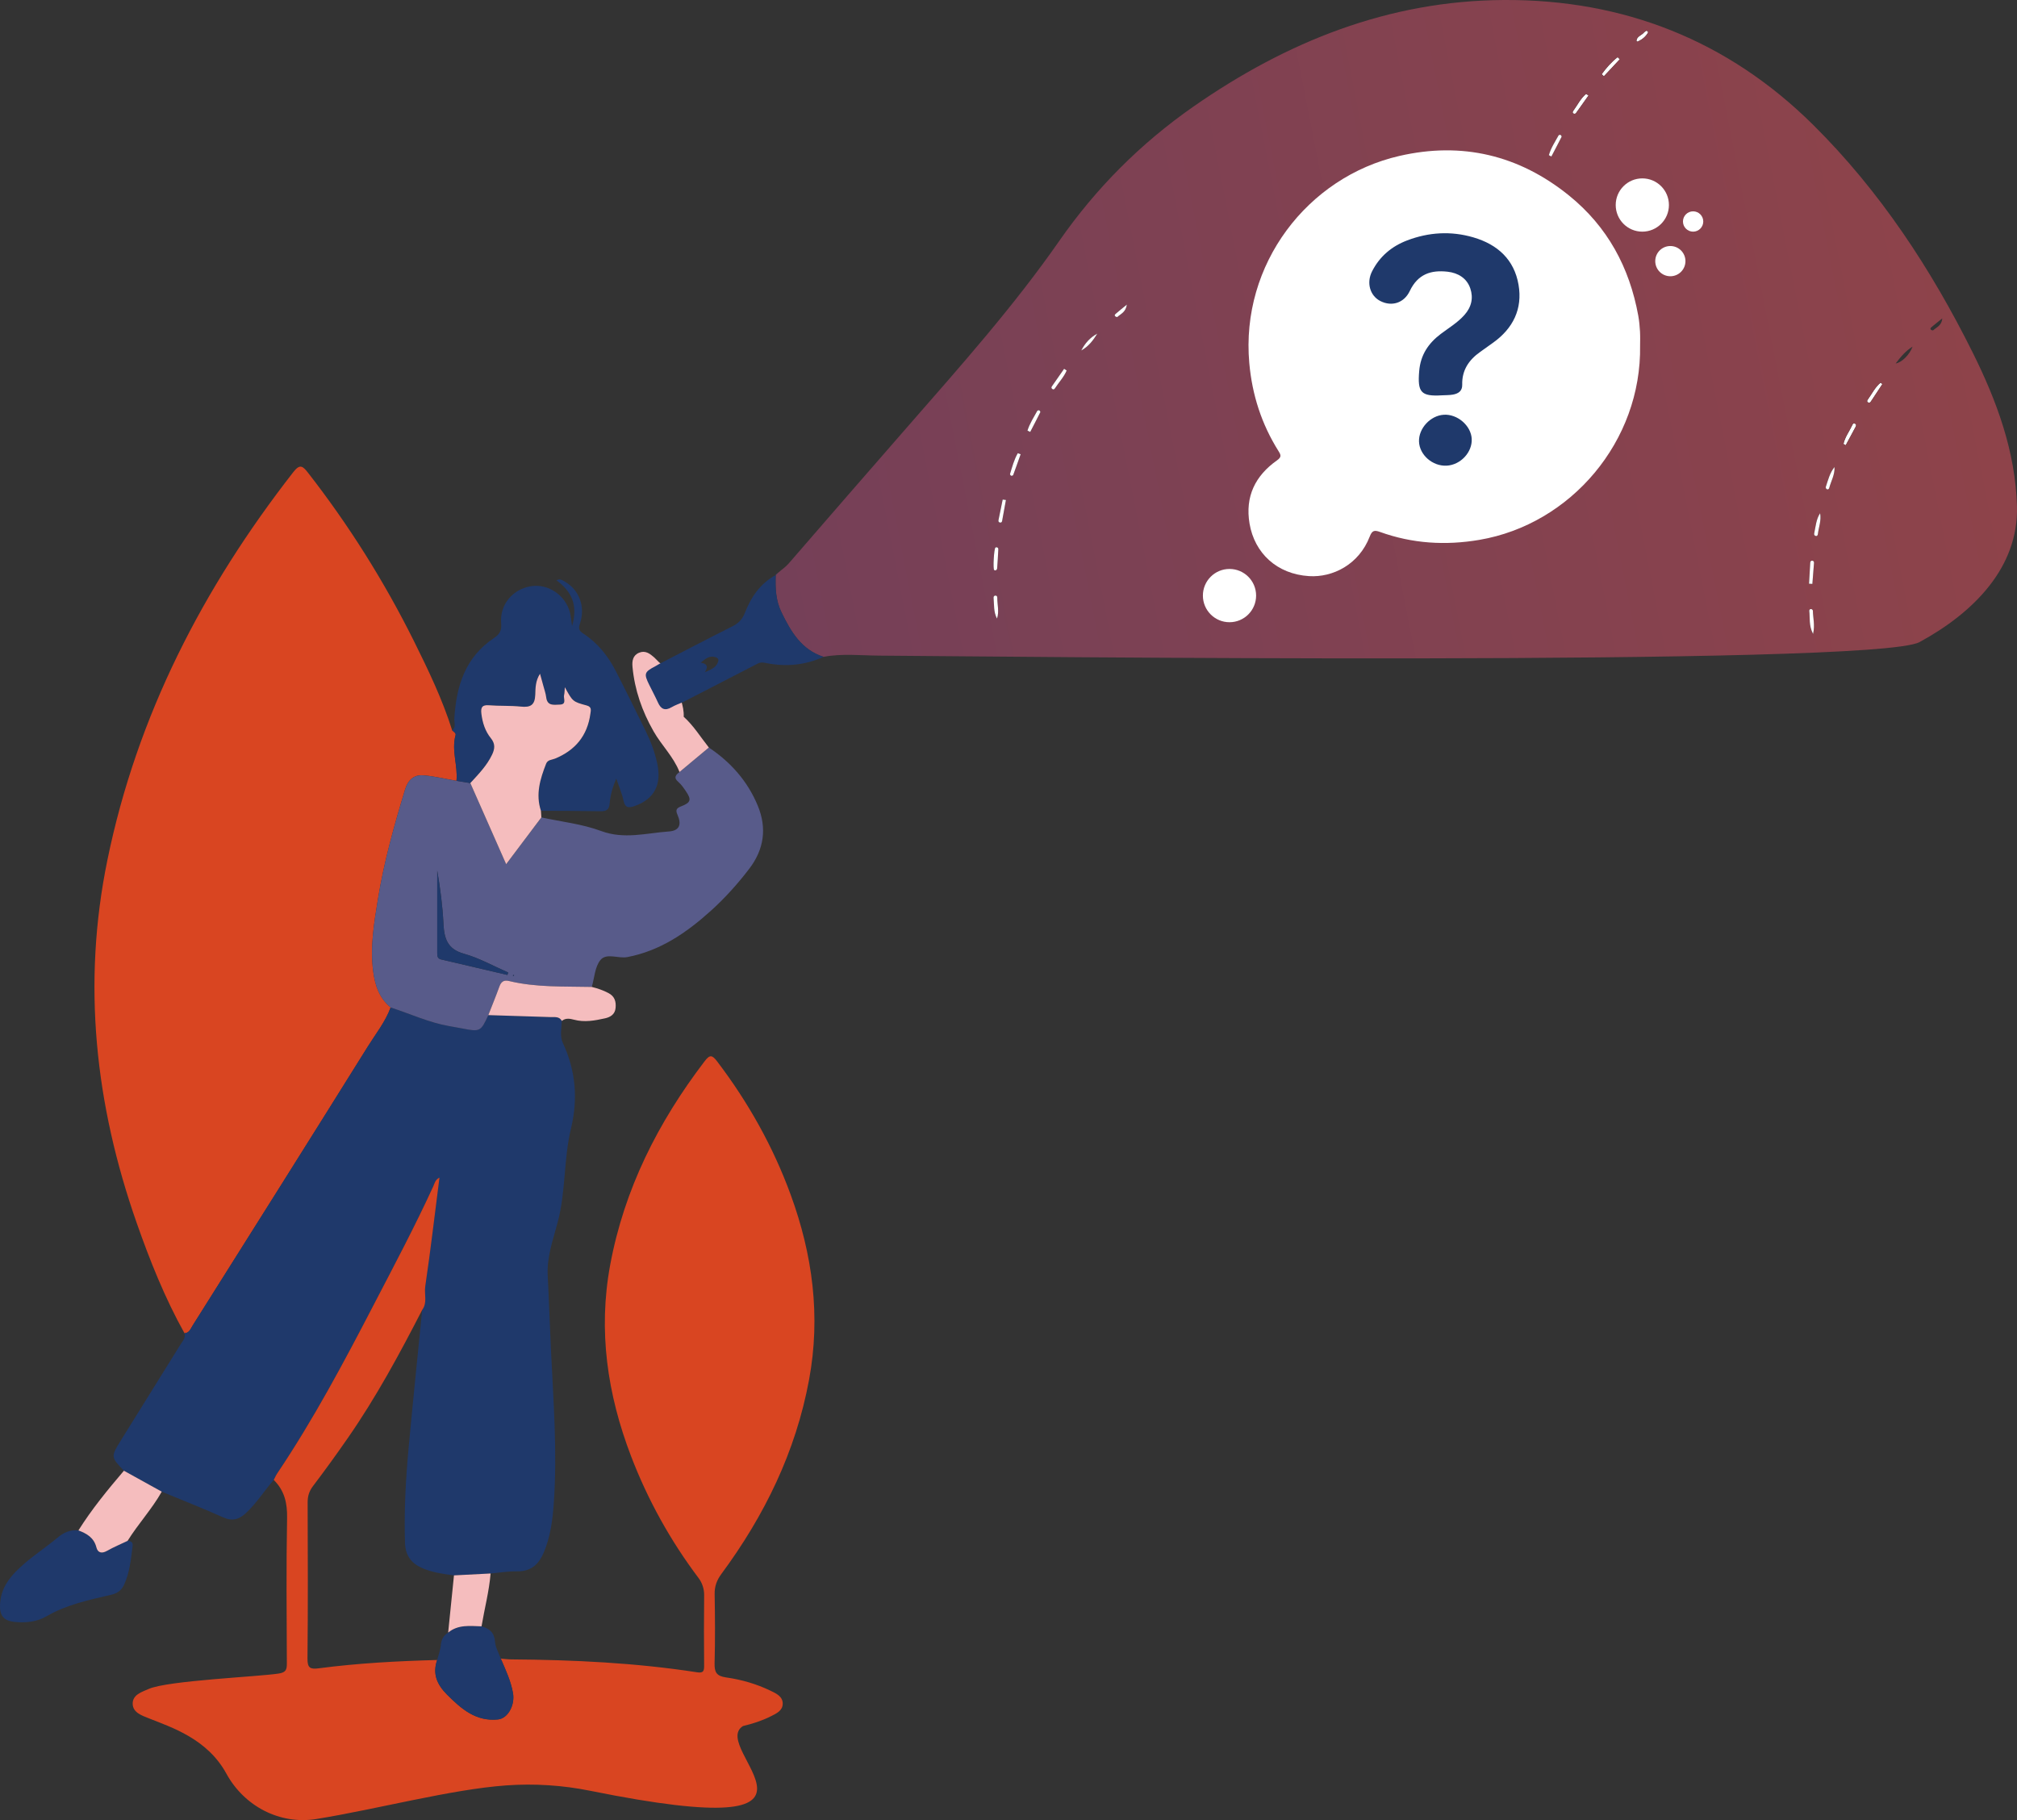 <svg width="492" height="444" viewBox="0 0 492 444" fill="none" xmlns="http://www.w3.org/2000/svg">
<rect x="0" y="0" width="492" height="444" fill="#333333" stroke="none"/>
<g clip-path="url(#clip0)">
<path d="M110.291 178.152C107.908 170.581 104.479 163.456 100.962 156.378C93.726 141.838 85.127 128.148 75.14 115.33C73.83 113.645 73.141 113.116 71.535 115.18C49.52 143.42 33.447 174.496 26.2 209.793C20 239.983 23.211 269.452 33.343 298.325C36.586 307.565 40.217 316.661 45.003 325.237C46.174 325.17 46.505 324.128 46.977 323.381C61.263 300.7 75.549 278.019 89.737 255.275C91.674 252.164 94.011 249.26 95.295 245.76C92.529 243.483 91.504 240.481 91.037 236.981C90.24 230.986 91.25 225.168 92.192 219.34C93.658 210.255 96.14 201.409 98.807 192.609C99.512 190.286 100.936 188.948 103.252 189.135C105.971 189.352 108.649 190.011 111.348 190.478C111.721 186.76 110.084 183.083 111.125 179.339C111.275 178.8 110.618 178.52 110.291 178.152Z" fill="#D94521"/>
<path d="M95.285 245.765C94 249.265 91.669 252.174 89.727 255.28C75.544 278.024 61.253 300.705 46.966 323.386C46.495 324.133 46.164 325.175 44.993 325.242C45.33 326.414 44.516 327.187 43.988 328.043C39.181 335.785 34.353 343.511 29.557 351.258C26.993 355.396 27.018 355.411 30.22 358.782C33.297 360.483 36.373 362.189 39.45 363.89C44.449 365.959 49.484 367.934 54.42 370.149C56.674 371.16 58.31 370.672 59.994 369.106C62.594 366.69 64.454 363.672 66.769 361.022C67.049 360.488 67.282 359.923 67.619 359.425C76.456 346.27 83.884 332.305 91.167 318.268C96.124 308.722 101.18 299.222 105.665 289.432C106.002 288.701 106.147 287.772 107.193 287.275C106.049 296.219 105.018 305.04 103.723 313.824C103.443 315.727 104.293 317.786 102.982 319.538C101.874 330.755 100.713 341.971 99.672 353.192C98.957 360.913 98.548 368.645 98.792 376.413C98.89 379.519 100.377 381.401 103.029 382.547C105.479 383.605 108.11 383.963 110.737 384.305C113.715 384.149 116.693 383.999 119.672 383.843C121.816 383.657 123.966 383.278 126.105 383.32C129.452 383.382 131.358 381.691 132.601 378.813C134.3 374.867 134.808 370.688 135.098 366.477C135.958 354.053 134.979 341.66 134.393 329.261C134.108 323.236 133.917 317.2 133.601 311.174C133.362 306.585 134.927 302.364 136.066 298.045C138.035 290.593 137.475 282.768 139.278 275.301C141.018 268.073 140.443 261.161 137.289 254.409C136.517 252.75 136.968 250.841 137.045 249.037C136.413 247.891 135.3 248.14 134.3 248.104C129.239 247.938 124.173 247.782 119.107 247.621C117.253 251.64 117.092 251.723 112.746 250.867C111.653 250.655 110.56 250.468 109.467 250.271C104.541 249.415 100.009 247.284 95.285 245.765Z" fill="#1F396B"/>
<path d="M102.987 319.538C104.298 317.786 103.448 315.727 103.728 313.824C105.023 305.04 106.054 296.214 107.199 287.274C106.152 287.772 106.007 288.695 105.671 289.432C101.185 299.222 96.129 308.722 91.172 318.268C83.889 332.305 76.461 346.275 67.624 359.425C67.293 359.923 67.054 360.488 66.775 361.022C69.38 363.594 70.1 366.643 70.028 370.32C69.805 382.137 69.924 393.96 69.971 405.783C69.976 407.276 69.769 407.971 67.997 408.251C62.988 409.039 40.989 409.952 36.296 412C34.586 412.747 32.338 413.416 32.364 415.615C32.39 417.787 34.617 418.498 36.348 419.193C41.704 421.345 50.541 424.103 55.223 432.675C59.559 440.609 68.24 445.182 77.155 443.741C92.135 441.319 109.934 436.517 123.458 435.542C130.348 435.045 137.268 435.496 144.033 436.865C211.465 450.487 172.554 426.463 181.241 421.059C183.587 420.499 185.882 419.763 188.042 418.674C189.342 418.021 190.891 417.331 190.927 415.656C190.968 413.826 189.311 413.105 187.943 412.441C184.514 410.782 180.847 409.729 177.107 409.2C174.766 408.868 174.248 407.919 174.305 405.721C174.46 400.115 174.419 394.505 174.32 388.899C174.289 386.986 174.833 385.492 175.973 383.947C186.493 369.708 194.102 354.146 197.35 336.599C200.23 321.068 198.22 306.046 192.844 291.381C188.549 279.662 182.499 268.882 174.937 258.936C173.693 257.303 173.139 257.23 171.86 258.905C160.521 273.772 152.274 290.054 148.84 308.576C145.867 324.641 148.151 340.135 153.937 355.24C158.029 365.922 163.53 375.832 170.404 384.963C171.311 386.166 171.777 387.644 171.761 389.153C171.694 394.878 171.709 400.603 171.756 406.327C171.766 407.598 171.596 408.189 170.062 407.951C155.035 405.627 139.894 404.912 124.712 404.803C123.857 404.798 122.997 404.673 122.143 404.606C123.329 407.344 124.598 410.045 125.126 413.022C125.644 415.952 123.894 419.198 121.49 419.452C116.108 420.017 112.544 416.901 109.058 413.416C106.598 410.958 105.443 408.345 106.634 404.948C96.979 405.207 87.339 405.716 77.756 406.976C75.684 407.245 74.98 406.919 75.005 404.59C75.135 391.907 75.088 379.218 75.042 366.529C75.037 364.989 75.404 363.77 76.352 362.516C79.274 358.673 82.097 354.758 84.847 350.796C91.747 340.861 97.476 330.262 102.987 319.538Z" fill="#D94521"/>
<path d="M91.032 236.991C90.234 230.997 91.245 225.179 92.187 219.35C93.653 210.265 96.134 201.419 98.802 192.619C99.507 190.296 100.931 188.958 103.246 189.145C105.966 189.363 108.644 190.021 111.343 190.488C112.472 190.669 113.601 190.851 114.73 191.032C117.569 197.468 120.413 203.903 123.469 210.82C126.473 206.827 129.265 203.115 132.057 199.407C136.931 200.465 141.997 200.999 146.623 202.72C152.269 204.815 157.662 203.218 163.137 202.835C165.737 202.653 166.312 201.16 165.26 198.764C164.763 197.633 164.944 197.162 166.151 196.7C168.56 195.777 168.715 195.062 167.25 192.93C166.716 192.152 166.162 191.344 165.452 190.737C164.224 189.689 164.851 189.031 165.753 188.331C168.141 186.34 170.528 184.348 172.911 182.362C178.278 185.94 182.39 190.602 184.856 196.581C187.109 202.057 186.358 207.232 182.758 211.935C179.92 215.643 176.812 219.112 173.341 222.233C167.441 227.538 161.049 231.946 153.031 233.475C150.788 233.901 147.944 232.376 146.457 234.201C145.105 235.861 145.002 238.536 144.349 240.761C137.589 240.605 130.793 240.927 124.132 239.309C122.899 239.008 122.236 239.506 121.816 240.678C120.972 243.017 120.024 245.319 119.118 247.637C117.268 251.656 117.103 251.739 112.757 250.888C111.664 250.676 110.571 250.489 109.478 250.292C104.547 249.421 100.019 247.289 95.29 245.77C92.524 243.489 91.493 240.491 91.032 236.991ZM113.166 232.656C109.089 231.521 108.354 228.891 108.172 225.319C107.955 220.994 107.401 216.685 106.655 212.376C106.655 219.075 106.655 225.775 106.655 232.48C106.655 233.19 106.691 233.838 107.603 234.051C112.995 235.296 118.382 236.571 123.769 237.831C123.837 237.634 123.904 237.432 123.971 237.235C120.376 235.674 116.901 233.698 113.166 232.656ZM125.111 238.013C125.189 238.033 125.261 238.07 125.339 238.065C125.359 238.065 125.38 237.956 125.401 237.899C125.323 237.878 125.251 237.857 125.173 237.842C125.152 237.893 125.132 237.95 125.111 238.013Z" fill="#585B8A"/>
<path d="M111.342 190.483C112.472 190.664 113.601 190.846 114.73 191.027C116.699 188.87 118.76 186.791 120.04 184.089C120.718 182.653 120.853 181.444 119.729 180.065C118.361 178.38 117.698 176.321 117.429 174.128C117.237 172.577 117.584 171.914 119.304 172.048C121.878 172.256 124.479 172.1 127.043 172.37C129.389 172.614 130.477 172.038 130.57 169.451C130.627 167.864 130.617 166.07 131.731 164.358C132.057 165.536 132.311 166.438 132.554 167.345C132.798 168.258 133.124 169.165 133.238 170.099C133.507 172.297 135.134 171.914 136.527 171.883C138.351 171.841 137.382 170.384 137.6 169.549C137.729 169.051 137.708 168.517 137.786 167.641C139.703 171.125 139.687 171.177 143.116 172.095C144.411 172.443 144.126 173.298 144.017 174.112C143.297 179.464 140.324 183.042 135.372 185.069C134.611 185.38 133.606 185.318 133.223 186.298C131.762 190.011 130.622 193.765 131.953 197.789C136.776 197.815 141.604 197.805 146.426 197.893C147.866 197.919 148.576 197.608 148.716 195.969C148.881 193.967 149.446 191.997 150.321 189.928C150.927 191.732 151.699 193.501 152.103 195.347C152.507 197.213 153.476 197.099 154.844 196.612C159.599 194.922 161.463 191.411 160.303 186.148C159.707 183.451 158.744 180.869 157.527 178.39C155.103 173.449 152.689 168.507 150.166 163.617C148.286 159.972 145.753 156.819 142.277 154.558C141.236 153.884 141.06 153.334 141.464 152.136C142.857 148.014 141.288 143.865 137.75 141.869C137.159 141.537 136.584 141.071 135.755 141.573C139.324 144.197 141.08 147.495 139.542 152.707C139.304 151.13 139.252 150.259 139.034 149.424C137.9 145.12 133.652 142.305 129.426 143.02C125.033 143.762 121.873 147.516 122.246 152.007C122.402 153.827 121.894 154.713 120.438 155.683C113.487 160.34 111.286 167.392 110.824 175.289C110.768 176.243 111.301 177.358 110.296 178.152C110.622 178.52 111.28 178.795 111.125 179.344C110.079 183.088 111.715 186.765 111.342 190.483Z" fill="#1F396B"/>
<path d="M131.948 197.789C130.617 193.765 131.757 190.016 133.217 186.298C133.601 185.318 134.606 185.38 135.367 185.069C140.319 183.042 143.292 179.464 144.012 174.112C144.121 173.298 144.406 172.443 143.111 172.095C139.682 171.177 139.698 171.125 137.781 167.641C137.703 168.517 137.724 169.051 137.594 169.549C137.377 170.389 138.34 171.841 136.522 171.883C135.129 171.914 133.502 172.297 133.233 170.099C133.119 169.165 132.793 168.263 132.549 167.345C132.311 166.438 132.052 165.535 131.726 164.358C130.607 166.07 130.617 167.864 130.565 169.451C130.477 172.038 129.384 172.614 127.038 172.37C124.474 172.1 121.868 172.256 119.299 172.048C117.579 171.908 117.232 172.577 117.424 174.128C117.693 176.321 118.356 178.38 119.724 180.065C120.843 181.445 120.713 182.653 120.035 184.089C118.755 186.791 116.699 188.87 114.725 191.027C117.564 197.462 120.407 203.898 123.464 210.815C126.468 206.822 129.26 203.109 132.052 199.402C132.021 198.862 131.985 198.328 131.948 197.789Z" fill="#F5BDBE"/>
<path d="M19.13 373.338C17.13 373.109 15.54 373.846 14.001 375.132C11.365 377.341 8.464 379.233 5.874 381.494C2.735 384.232 -0.01 387.245 2.92258e-05 391.896C0.005 394.499 1.331 395.438 3.569 395.661C6.283 395.936 9.023 395.64 11.339 394.292C16.26 391.419 21.714 390.304 27.127 389.034C28.635 388.681 29.624 387.961 30.24 386.643C31.655 383.631 31.934 380.359 32.349 377.118C32.468 376.195 31.908 375.915 31.116 375.884C29.438 376.687 27.713 377.408 26.096 378.321C24.807 379.052 23.843 378.787 23.512 377.486C22.916 375.101 21.17 374.11 19.13 373.338Z" fill="#1F396B"/>
<path d="M106.644 404.938C105.458 408.334 106.608 410.948 109.069 413.406C112.56 416.89 116.119 420.007 121.5 419.442C123.904 419.187 125.66 415.941 125.137 413.012C124.608 410.03 123.339 407.333 122.153 404.596C121.666 403.247 120.863 401.92 120.76 400.546C120.594 398.295 119.434 397.243 117.45 396.74C114.627 396.657 111.736 396.247 109.307 398.264C108.255 398.959 107.665 399.851 107.546 401.189C107.442 402.459 106.966 403.688 106.644 404.938Z" fill="#1F396B"/>
<path d="M144.344 240.756C137.584 240.6 130.788 240.922 124.127 239.304C122.894 239.003 122.231 239.501 121.811 240.673C120.967 243.011 120.019 245.314 119.113 247.632C124.179 247.792 129.239 247.943 134.305 248.114C135.305 248.145 136.419 247.901 137.051 249.047C137.962 248.295 139.024 248.482 139.993 248.747C142.572 249.447 145.095 248.964 147.587 248.415C148.835 248.14 150.006 247.481 150.156 245.91C150.311 244.334 149.954 243.058 148.421 242.254C147.12 241.565 145.758 241.108 144.344 240.756Z" fill="#F5BDBE"/>
<path d="M19.129 373.338C21.17 374.105 22.916 375.101 23.517 377.491C23.843 378.793 24.812 379.057 26.102 378.326C27.718 377.408 29.443 376.693 31.121 375.889C33.695 371.746 37.057 368.147 39.455 363.885C36.379 362.184 33.302 360.478 30.225 358.777C26.262 363.428 22.388 368.147 19.129 373.338Z" fill="#F5BDBE"/>
<path d="M166.773 174.848C167.058 169.622 161.531 162.419 161.997 162.253C160.915 161.994 160.355 161.06 159.588 160.386C158.532 159.453 157.413 158.597 155.9 159.225C154.346 159.868 154.15 161.268 154.284 162.689C154.807 168.315 156.641 173.531 159.428 178.411C161.37 181.818 164.297 184.602 165.747 188.331C168.135 186.339 170.523 184.348 172.911 182.357C170.896 179.827 169.202 177.032 166.773 174.848Z" fill="#F5BDBE"/>
<path d="M109.317 398.264C111.752 396.247 114.637 396.657 117.46 396.74C118.18 392.441 119.309 388.209 119.672 383.843C116.693 383.999 113.715 384.149 110.736 384.305C110.265 388.961 109.789 393.613 109.317 398.264Z" fill="#F5BDBE"/>
<path d="M123.961 237.235C120.371 235.674 116.895 233.698 113.161 232.656C109.084 231.52 108.348 228.891 108.167 225.319C107.95 220.994 107.395 216.685 106.649 212.376C106.649 219.075 106.649 225.775 106.649 232.48C106.649 233.19 106.686 233.838 107.597 234.051C112.99 235.295 118.377 236.571 123.764 237.831C123.831 237.634 123.899 237.437 123.961 237.235Z" fill="#1F396B"/>
<path d="M125.173 237.836C125.152 237.893 125.132 237.95 125.111 238.013C125.189 238.033 125.261 238.07 125.339 238.065C125.359 238.065 125.38 237.956 125.401 237.899C125.323 237.873 125.246 237.857 125.173 237.836Z" fill="#1F396B"/>
<path d="M174.88 166.396C176.61 165.484 177.703 164.768 177.874 163.269C177.915 162.906 177.641 162.637 177.257 162.533C175.724 162.123 174.761 163.01 173.657 164.203C174.916 164.281 175.76 164.69 174.88 166.396Z" fill="#585B8A"/>
<path d="M391.23 18.605C392.525 17.221 393.82 15.836 395.115 14.452C394.939 14.281 394.763 14.11 394.581 13.938C393.074 15.116 391.826 16.542 390.696 18.097C390.872 18.268 391.049 18.439 391.23 18.605Z" fill="white"/>
<path d="M401.662 7.467C401.445 7.617 401.175 7.721 401.02 7.918C400.44 8.634 399.29 8.82 399.165 9.935C399.16 10.003 399.404 10.189 399.461 10.164C400.579 9.64 401.502 8.914 402.056 7.84C401.921 7.716 401.792 7.591 401.662 7.467Z" fill="white"/>
<path d="M189.207 140.303C189.368 140.142 189.528 139.982 189.689 139.821C189.44 139.893 189.202 139.976 189.207 140.303Z" fill="#1F396B"/>
<path d="M386.889 22.899C385.532 24.035 384.77 25.658 383.745 27.063C383.548 27.332 383.553 27.597 383.869 27.727C384.014 27.784 384.315 27.742 384.392 27.638C385.439 26.202 386.459 24.745 387.485 23.293C387.288 23.153 387.086 23.029 386.889 22.899Z" fill="white"/>
<path d="M458.714 93.354C457.352 94.489 456.595 96.112 455.57 97.518C455.373 97.787 455.399 98.026 455.699 98.192C456.015 98.363 456.222 98.161 456.373 97.927C457.31 96.517 458.237 95.106 459.17 93.691C459.014 93.582 458.864 93.468 458.714 93.354Z" fill="white"/>
<path d="M450.219 108.615C451.022 107.126 451.819 105.638 452.622 104.155C452.804 103.818 452.876 103.502 452.42 103.32C452.047 103.17 451.918 103.497 451.814 103.709C451.094 105.234 450.038 106.618 449.665 108.298C449.851 108.402 450.037 108.511 450.219 108.615Z" fill="white"/>
<path d="M190.626 149.388C189.212 146.494 189.093 143.409 189.218 140.282L189.207 140.303C189.368 140.142 189.528 139.982 189.689 139.821C190.569 139.033 191.564 138.4 192.362 137.482C202.053 126.282 211.766 115.102 221.509 103.943C234.298 89.294 247.243 74.774 258.38 58.777C267.336 45.912 278.235 34.976 291.076 26.026C313.841 10.158 338.715 0.156 366.842 -5.22537e-05C396.068 -0.161 421.496 9.873 442.242 30.423C458.496 46.524 471.001 65.518 481.184 85.985C487.063 97.803 491.617 110.092 491.99 123.512C492.404 138.353 481.479 149.435 468.219 156.637C457.144 162.652 240.753 160.096 214.485 159.935C209.953 159.909 205.4 159.375 200.883 160.236C195.475 158.504 192.916 154.076 190.626 149.388ZM383.745 27.058C383.548 27.327 383.553 27.592 383.869 27.721C384.014 27.779 384.314 27.737 384.392 27.633C385.438 26.197 386.459 24.74 387.485 23.288C387.282 23.158 387.086 23.029 386.884 22.899C385.527 24.035 384.77 25.652 383.745 27.058ZM455.564 97.518C455.367 97.787 455.393 98.026 455.694 98.192C456.01 98.363 456.217 98.161 456.367 97.927C457.305 96.517 458.232 95.106 459.164 93.691C459.014 93.577 458.859 93.463 458.709 93.349C457.351 94.489 456.59 96.112 455.564 97.518ZM445.35 118.814C445.308 118.944 445.432 119.219 445.562 119.307C445.852 119.494 446.116 119.328 446.194 119.032C446.645 117.347 447.598 115.797 447.484 113.919C446.334 115.361 445.909 117.124 445.35 118.814ZM442.542 130.077C442.475 130.394 442.552 130.632 442.863 130.731C443.236 130.85 443.397 130.56 443.428 130.29C443.625 128.605 444.314 126.976 443.972 125.198C442.993 126.696 442.899 128.423 442.542 130.077ZM442.48 137.384C442.506 137.052 442.418 136.829 442.081 136.787C441.724 136.741 441.584 136.964 441.568 137.285C441.47 138.991 441.371 140.692 441.273 142.398C441.542 142.413 441.812 142.424 442.081 142.439C442.216 140.754 442.34 139.069 442.48 137.384ZM242.809 133.577C242.452 133.816 242.162 138.898 242.509 139.069C242.949 139.281 243.198 138.97 243.229 138.613C243.353 137.078 243.425 135.543 243.508 134.003C243.524 133.666 243.332 133.5 242.996 133.5C242.939 133.526 242.866 133.541 242.809 133.577ZM373.53 48.344C373.483 48.479 373.597 48.759 373.721 48.847C374.006 49.049 374.276 48.899 374.359 48.598C374.83 46.913 375.742 45.352 375.685 43.516C374.431 44.916 374.11 46.685 373.53 48.344ZM256.65 94.152C256.5 94.37 256.349 94.603 256.634 94.858C256.924 95.112 257.168 94.987 257.323 94.743C258.261 93.281 259.509 92 260.188 90.388C259.981 90.248 259.773 90.113 259.566 89.973C258.592 91.363 257.618 92.757 256.65 94.152ZM246.373 115.61C246.337 115.729 246.513 116.004 246.647 116.056C246.777 116.102 247.098 115.999 247.139 115.89C247.766 114.205 248.362 112.504 248.963 110.808C248.73 110.725 248.497 110.642 248.269 110.559C247.362 112.12 246.906 113.883 246.373 115.61ZM243.591 126.717C243.534 126.987 243.462 127.282 243.804 127.433C244.125 127.573 244.379 127.407 244.436 127.116C244.767 125.4 245.062 123.678 245.373 121.962C245.109 121.931 244.845 121.9 244.575 121.869C244.249 123.481 243.918 125.099 243.591 126.717ZM243.27 145.81C243.27 145.514 243.135 145.26 242.783 145.291C242.446 145.323 242.338 145.571 242.364 145.877C242.519 147.563 242.333 149.3 243.192 150.902C243.778 149.196 243.255 147.506 243.27 145.81ZM263.757 85.493C265.502 84.554 266.652 83.024 267.668 81.386C265.896 82.329 264.658 83.745 263.757 85.493ZM380.901 33.394C380.953 33.296 380.802 33 380.673 32.928C380.554 32.86 380.233 32.912 380.181 33.011C379.311 34.592 378.29 36.111 377.803 37.854C378.01 37.963 378.212 38.072 378.42 38.181C379.248 36.589 380.093 35.002 380.901 33.394ZM395.109 14.457C394.933 14.286 394.757 14.115 394.576 13.944C393.068 15.121 391.82 16.547 390.691 18.102C390.867 18.273 391.048 18.445 391.224 18.616C392.525 17.226 393.814 15.841 395.109 14.457ZM462.402 88.666C463.868 88.448 465.8 86.556 466.53 84.554C464.862 85.581 463.65 87.017 462.402 88.666ZM452.622 104.155C452.803 103.818 452.876 103.502 452.42 103.32C452.047 103.17 451.918 103.497 451.814 103.709C451.094 105.234 450.037 106.618 449.664 108.298C449.851 108.402 450.032 108.511 450.219 108.615C451.022 107.126 451.819 105.638 452.622 104.155ZM253.765 100.546C253.811 100.453 253.635 100.162 253.5 100.1C253.381 100.043 253.076 100.116 253.014 100.225C252.148 101.801 251.159 103.325 250.626 105.042C250.848 105.151 251.071 105.265 251.294 105.374C252.123 103.766 252.957 102.164 253.765 100.546ZM442.21 148.973C442.21 148.838 441.993 148.62 441.843 148.584C441.511 148.506 441.299 148.76 441.335 149.051C441.532 150.767 441.174 152.582 442.252 154.656C442.76 152.437 442.231 150.7 442.21 148.973ZM272.226 76.486C272.055 76.636 271.739 76.869 272.039 77.16C272.159 77.279 272.485 77.383 272.557 77.32C273.365 76.579 274.598 76.18 274.868 74.302C273.713 75.251 272.956 75.848 272.226 76.486ZM401.02 7.918C400.44 8.634 399.29 8.82 399.165 9.935C399.16 10.003 399.404 10.189 399.461 10.164C400.579 9.64 401.501 8.914 402.056 7.84C401.926 7.716 401.797 7.591 401.667 7.462C401.444 7.617 401.18 7.721 401.02 7.918ZM471.156 79.789C470.969 79.949 470.736 80.214 471.047 80.463C471.177 80.567 471.493 80.634 471.576 80.561C472.358 79.815 473.632 79.452 473.767 77.678C472.715 78.523 471.923 79.141 471.156 79.789Z" fill="url(#paint0_linear)"/>
<path d="M187.141 161.797C186.395 161.657 185.643 161.455 184.887 161.849C178.811 164.991 172.725 168.118 166.649 171.25C165.696 171.67 164.696 172.007 163.805 172.531C162.199 173.469 161.22 172.982 160.5 171.39C159.842 169.933 159.086 168.522 158.376 167.086C157.024 164.348 157.154 163.938 159.806 162.554C160.163 162.367 160.51 162.144 160.858 161.942C166.752 158.898 172.632 155.808 178.568 152.836C180.091 152.074 181.064 151.135 181.702 149.492C183.193 145.644 185.467 142.325 189.228 140.277C189.099 143.404 189.223 146.489 190.637 149.383C192.926 154.07 195.485 158.499 200.893 160.231C196.47 162.238 191.885 162.699 187.141 161.797ZM175.227 161.175C175.304 160.817 175.061 160.521 174.693 160.376C173.212 159.806 172.16 160.594 170.943 161.662C172.181 161.869 172.979 162.367 171.927 163.969C173.74 163.249 174.9 162.642 175.227 161.175Z" fill="#1F396B"/>
<path d="M447.484 113.925C446.334 115.361 445.909 117.124 445.35 118.82C445.308 118.949 445.433 119.224 445.562 119.312C445.852 119.499 446.116 119.333 446.194 119.037C446.645 117.347 447.598 115.797 447.484 113.925Z" fill="white"/>
<path d="M443.972 125.198C442.993 126.696 442.899 128.423 442.542 130.077C442.475 130.394 442.552 130.632 442.863 130.731C443.236 130.85 443.397 130.56 443.428 130.29C443.625 128.605 444.313 126.982 443.972 125.198Z" fill="white"/>
<path d="M442.086 142.439C442.216 140.754 442.34 139.069 442.48 137.384C442.506 137.052 442.418 136.829 442.081 136.787C441.724 136.741 441.584 136.963 441.568 137.285C441.47 138.991 441.371 140.692 441.273 142.398C441.542 142.413 441.817 142.424 442.086 142.439Z" fill="white"/>
<path d="M243.001 133.5C242.939 133.526 242.866 133.541 242.814 133.578C242.457 133.816 242.167 138.898 242.514 139.069C242.954 139.282 243.203 138.97 243.234 138.613C243.358 137.078 243.431 135.543 243.514 134.003C243.529 133.671 243.338 133.5 243.001 133.5Z" fill="white"/>
<path d="M375.69 43.516C374.431 44.916 374.11 46.69 373.53 48.344C373.483 48.479 373.597 48.759 373.722 48.847C374.007 49.049 374.276 48.899 374.359 48.598C374.83 46.908 375.747 45.347 375.69 43.516Z" fill="white"/>
<path d="M259.566 89.968C258.592 91.363 257.613 92.752 256.65 94.153C256.5 94.37 256.349 94.604 256.634 94.858C256.924 95.112 257.168 94.987 257.323 94.744C258.261 93.281 259.509 92.001 260.188 90.388C259.981 90.248 259.773 90.108 259.566 89.968Z" fill="white"/>
<path d="M248.264 110.559C247.362 112.12 246.907 113.883 246.373 115.61C246.337 115.729 246.513 116.004 246.648 116.056C246.777 116.102 247.098 115.999 247.14 115.89C247.766 114.204 248.362 112.504 248.963 110.808C248.73 110.72 248.497 110.642 248.264 110.559Z" fill="white"/>
<path d="M244.581 121.869C244.249 123.487 243.918 125.104 243.591 126.722C243.534 126.992 243.462 127.287 243.804 127.438C244.125 127.578 244.379 127.412 244.436 127.122C244.767 125.405 245.062 123.684 245.373 121.967C245.109 121.931 244.845 121.9 244.581 121.869Z" fill="white"/>
<path d="M243.193 150.902C243.773 149.196 243.255 147.506 243.265 145.81C243.265 145.514 243.13 145.26 242.778 145.291C242.442 145.323 242.333 145.571 242.359 145.877C242.519 147.563 242.333 149.3 243.193 150.902Z" fill="white"/>
<path d="M267.662 81.386C265.896 82.329 264.653 83.745 263.751 85.493C265.497 84.554 266.652 83.024 267.662 81.386Z" fill="white"/>
<path d="M378.42 38.181C379.254 36.589 380.093 35.002 380.906 33.394C380.958 33.296 380.808 33 380.678 32.928C380.559 32.86 380.238 32.912 380.186 33.011C379.316 34.592 378.296 36.112 377.809 37.854C378.005 37.963 378.213 38.072 378.42 38.181Z" fill="white"/>
<path d="M251.294 105.374C252.123 103.766 252.962 102.164 253.765 100.551C253.811 100.458 253.635 100.168 253.501 100.105C253.381 100.048 253.076 100.121 253.014 100.23C252.149 101.806 251.159 103.331 250.626 105.047C250.848 105.151 251.071 105.26 251.294 105.374Z" fill="white"/>
<path d="M442.257 154.651C442.76 152.432 442.226 150.7 442.211 148.973C442.211 148.838 441.993 148.621 441.843 148.584C441.511 148.506 441.299 148.761 441.335 149.051C441.537 150.767 441.18 152.577 442.257 154.651Z" fill="white"/>
<path d="M274.873 74.302C273.713 75.251 272.956 75.853 272.226 76.486C272.055 76.636 271.739 76.869 272.04 77.16C272.159 77.279 272.485 77.383 272.558 77.32C273.366 76.574 274.598 76.18 274.873 74.302Z" fill="white"/>
<path d="M400.062 84.264C400.455 107.645 383.175 127.899 360.87 131.695C352.587 133.106 344.512 132.613 336.607 129.761C335.224 129.263 334.68 129.419 334.111 130.897C331.469 137.726 325.108 140.899 319.317 140.542C311.469 140.054 306.02 134.941 304.797 127.728C303.679 121.112 306.186 116.056 311.495 112.302C312.645 111.487 312.459 110.995 311.873 110.061C307.74 103.481 305.429 96.346 304.735 88.562C302.591 64.476 318.923 43.195 341.342 38.041C356.597 34.53 370.5 37.818 382.719 47.691C392.1 55.272 397.477 65.223 399.616 77.009C399.844 78.28 399.968 79.576 400.041 80.867C400.113 82.169 400.062 83.47 400.062 84.264Z" fill="white"/>
<path d="M351.676 96.439C346.584 96.74 345.745 95.687 346.18 90.528C346.511 86.576 348.402 83.761 351.448 81.458C353.406 79.98 355.53 78.725 357.203 76.848C358.943 74.899 359.43 72.69 358.643 70.356C357.798 67.846 355.628 66.571 353.136 66.286C349.081 65.819 345.859 66.841 343.88 70.994C342.471 73.955 339.451 74.847 336.69 73.431C334.173 72.14 333.266 68.982 334.68 66.203C336.524 62.562 339.467 60.084 343.227 58.653C348.511 56.641 353.924 56.309 359.394 57.906C365.289 59.627 369.36 63.319 370.412 69.469C371.422 75.36 369.08 80.115 364.211 83.595C363.154 84.347 362.103 85.109 361.046 85.856C358.285 87.805 356.581 90.331 356.674 93.841C356.716 95.407 355.706 96.029 354.395 96.263C353.509 96.418 352.587 96.387 351.676 96.439Z" fill="#1F396B"/>
<path d="M352.867 113.598C349.433 113.769 346.237 110.969 346.133 107.697C346.035 104.502 348.894 101.396 352.152 101.179C355.478 100.95 358.819 103.813 358.99 107.043C359.166 110.321 356.265 113.427 352.867 113.598Z" fill="#1F396B"/>
<path d="M400.605 56.511C404.19 56.511 407.096 53.602 407.096 50.014C407.096 46.425 404.19 43.516 400.605 43.516C397.021 43.516 394.115 46.425 394.115 50.014C394.115 53.602 397.021 56.511 400.605 56.511Z" fill="white"/>
<path d="M407.443 67.39C409.477 67.39 411.126 65.74 411.126 63.703C411.126 61.667 409.477 60.017 407.443 60.017C405.409 60.017 403.76 61.667 403.76 63.703C403.76 65.74 405.409 67.39 407.443 67.39Z" fill="white"/>
<path d="M412.996 56.511C414.363 56.511 415.472 55.401 415.472 54.033C415.472 52.664 414.363 51.554 412.996 51.554C411.628 51.554 410.52 52.664 410.52 54.033C410.52 55.401 411.628 56.511 412.996 56.511Z" fill="white"/>
<path d="M299.907 151.789C303.492 151.789 306.398 148.88 306.398 145.291C306.398 141.703 303.492 138.794 299.907 138.794C296.323 138.794 293.417 141.703 293.417 145.291C293.417 148.88 296.323 151.789 299.907 151.789Z" fill="white"/>
</g>
<defs>
<linearGradient id="paint0_linear" x1="481.361" y1="64.764" x2="185.019" y2="123.118" gradientUnits="userSpaceOnUse">
<stop offset="0.006" stop-color="#8E434A"/>
<stop offset="1" stop-color="#754058"/>
</linearGradient>
<clipPath id="clip0">
<rect width="492" height="444" fill="white"/>
</clipPath>
</defs>
</svg>

